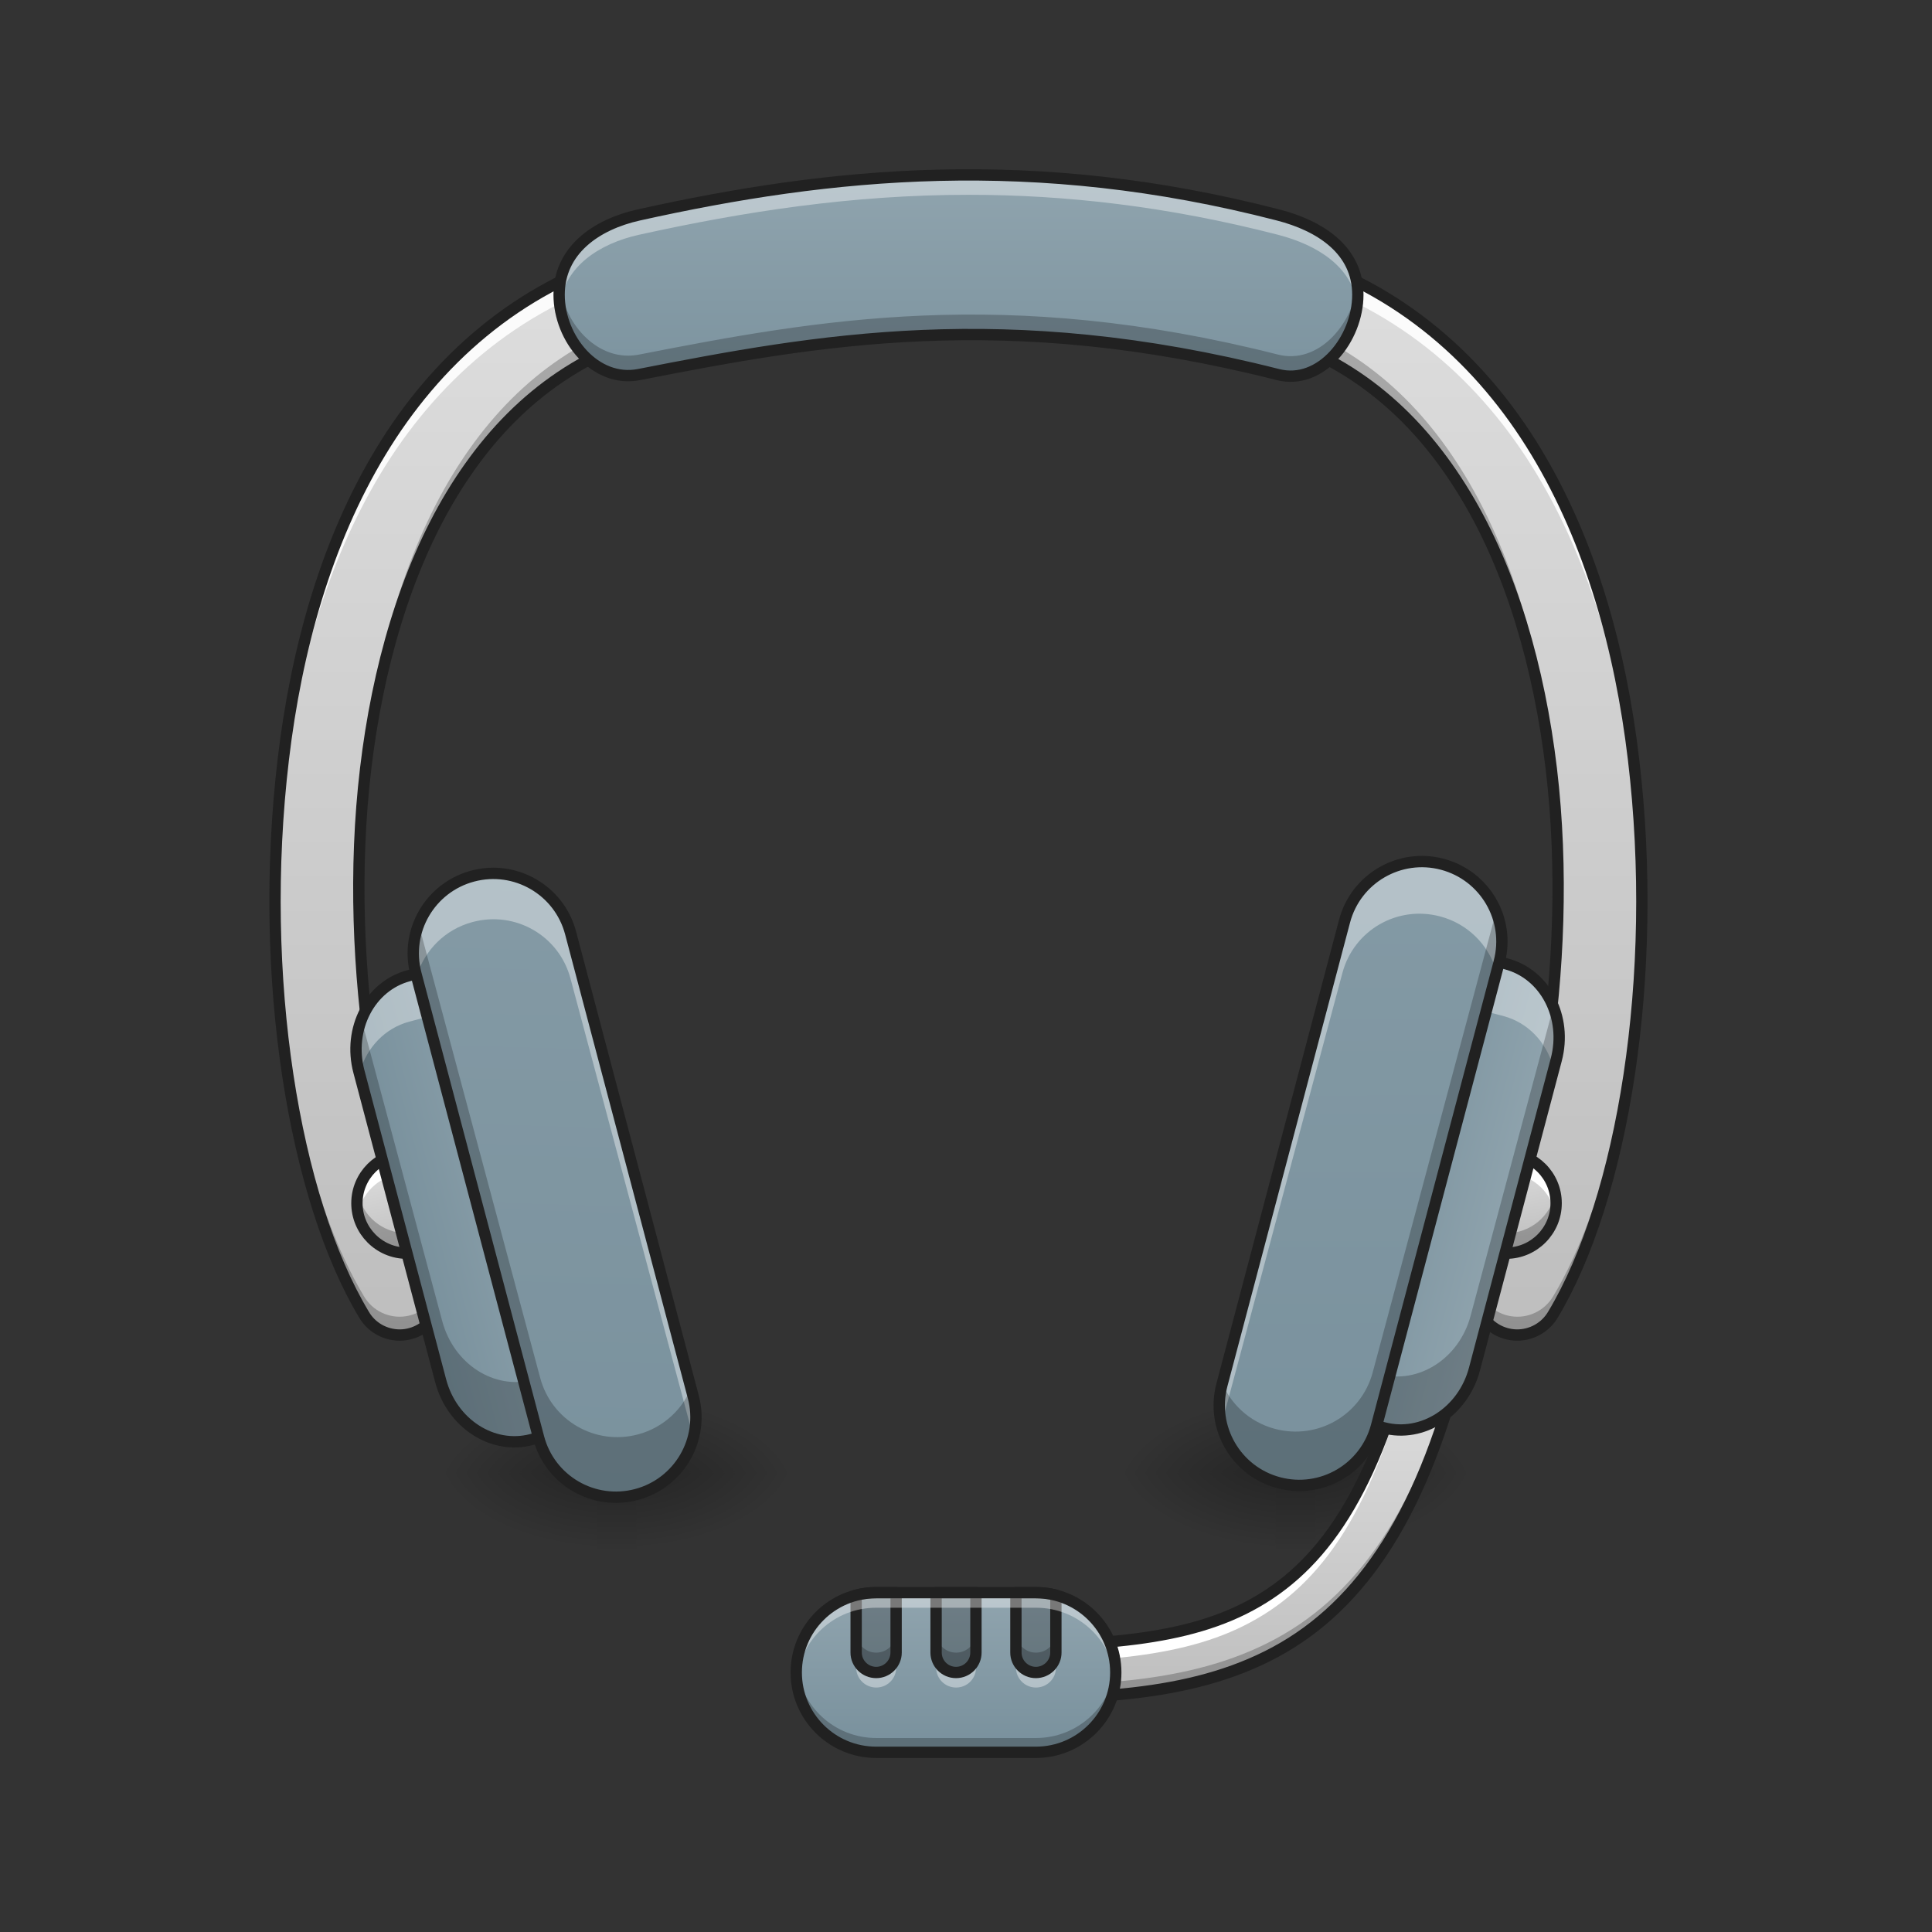 <?xml version="1.0" encoding="UTF-8"?>
<svg xmlns="http://www.w3.org/2000/svg" xmlns:xlink="http://www.w3.org/1999/xlink" width="64px" height="64px" viewBox="0 0 64 64" version="1.1">
<rect x="0" y="0" width="64" height="64" fill="#333333" stroke="none"/>
<defs>
<linearGradient id="linear0" gradientUnits="userSpaceOnUse" x1="169.333" y1="148.833" x2="169.333" y2="-168.667" gradientTransform="matrix(0.125,0,0,0.125,0,26.878)">
<stop offset="0" style="stop-color:rgb(74.118%,74.118%,74.118%);stop-opacity:1;"/>
<stop offset="1" style="stop-color:rgb(87.843%,87.843%,87.843%);stop-opacity:1;"/>
</linearGradient>
<linearGradient id="linear1" gradientUnits="userSpaceOnUse" x1="328.083" y1="148.833" x2="328.083" y2="-168.667" gradientTransform="matrix(0.125,0,0,0.125,0,26.878)">
<stop offset="0" style="stop-color:rgb(74.118%,74.118%,74.118%);stop-opacity:1;"/>
<stop offset="1" style="stop-color:rgb(87.843%,87.843%,87.843%);stop-opacity:1;"/>
</linearGradient>
<linearGradient id="linear2" gradientUnits="userSpaceOnUse" x1="254" y1="-105.167" x2="254" y2="-168.667" gradientTransform="matrix(0.125,0,0,0.125,0,26.878)">
<stop offset="0" style="stop-color:rgb(47.059%,56.471%,61.176%);stop-opacity:1;"/>
<stop offset="1" style="stop-color:rgb(56.471%,64.314%,68.235%);stop-opacity:1;"/>
</linearGradient>
<linearGradient id="linear3" gradientUnits="userSpaceOnUse" x1="254" y1="233.5" x2="254" y2="254.667" gradientTransform="matrix(0.005,0,0,0.125,41.594,19.601)">
<stop offset="0" style="stop-color:rgb(0%,0%,0%);stop-opacity:0.275;"/>
<stop offset="1" style="stop-color:rgb(0%,0%,0%);stop-opacity:0;"/>
</linearGradient>
<radialGradient id="radial0" gradientUnits="userSpaceOnUse" cx="450.909" cy="189.579" fx="450.909" fy="189.579" r="21.167" gradientTransform="matrix(0,-0.156,-0.281,-0,96.242,119.914)">
<stop offset="0" style="stop-color:rgb(0%,0%,0%);stop-opacity:0.314;"/>
<stop offset="0.222" style="stop-color:rgb(0%,0%,0%);stop-opacity:0.275;"/>
<stop offset="1" style="stop-color:rgb(0%,0%,0%);stop-opacity:0;"/>
</radialGradient>
<radialGradient id="radial1" gradientUnits="userSpaceOnUse" cx="450.909" cy="189.579" fx="450.909" fy="189.579" r="21.167" gradientTransform="matrix(-0,0.156,0.281,0,-10.407,-22.332)">
<stop offset="0" style="stop-color:rgb(0%,0%,0%);stop-opacity:0.314;"/>
<stop offset="0.222" style="stop-color:rgb(0%,0%,0%);stop-opacity:0.275;"/>
<stop offset="1" style="stop-color:rgb(0%,0%,0%);stop-opacity:0;"/>
</radialGradient>
<radialGradient id="radial2" gradientUnits="userSpaceOnUse" cx="450.909" cy="189.579" fx="450.909" fy="189.579" r="21.167" gradientTransform="matrix(-0,-0.156,0.281,-0,-10.407,119.914)">
<stop offset="0" style="stop-color:rgb(0%,0%,0%);stop-opacity:0.314;"/>
<stop offset="0.222" style="stop-color:rgb(0%,0%,0%);stop-opacity:0.275;"/>
<stop offset="1" style="stop-color:rgb(0%,0%,0%);stop-opacity:0;"/>
</radialGradient>
<radialGradient id="radial3" gradientUnits="userSpaceOnUse" cx="450.909" cy="189.579" fx="450.909" fy="189.579" r="21.167" gradientTransform="matrix(0,0.156,-0.281,0,96.242,-22.332)">
<stop offset="0" style="stop-color:rgb(0%,0%,0%);stop-opacity:0.314;"/>
<stop offset="0.222" style="stop-color:rgb(0%,0%,0%);stop-opacity:0.275;"/>
<stop offset="1" style="stop-color:rgb(0%,0%,0%);stop-opacity:0;"/>
</radialGradient>
<linearGradient id="linear4" gradientUnits="userSpaceOnUse" x1="254" y1="233.5" x2="254" y2="254.667" gradientTransform="matrix(0.005,0,0,0.125,19.103,19.601)">
<stop offset="0" style="stop-color:rgb(0%,0%,0%);stop-opacity:0.275;"/>
<stop offset="1" style="stop-color:rgb(0%,0%,0%);stop-opacity:0;"/>
</linearGradient>
<radialGradient id="radial4" gradientUnits="userSpaceOnUse" cx="450.909" cy="189.579" fx="450.909" fy="189.579" r="21.167" gradientTransform="matrix(0,-0.156,-0.281,-0,73.75,119.914)">
<stop offset="0" style="stop-color:rgb(0%,0%,0%);stop-opacity:0.314;"/>
<stop offset="0.222" style="stop-color:rgb(0%,0%,0%);stop-opacity:0.275;"/>
<stop offset="1" style="stop-color:rgb(0%,0%,0%);stop-opacity:0;"/>
</radialGradient>
<radialGradient id="radial5" gradientUnits="userSpaceOnUse" cx="450.909" cy="189.579" fx="450.909" fy="189.579" r="21.167" gradientTransform="matrix(-0,0.156,0.281,0,-32.898,-22.332)">
<stop offset="0" style="stop-color:rgb(0%,0%,0%);stop-opacity:0.314;"/>
<stop offset="0.222" style="stop-color:rgb(0%,0%,0%);stop-opacity:0.275;"/>
<stop offset="1" style="stop-color:rgb(0%,0%,0%);stop-opacity:0;"/>
</radialGradient>
<radialGradient id="radial6" gradientUnits="userSpaceOnUse" cx="450.909" cy="189.579" fx="450.909" fy="189.579" r="21.167" gradientTransform="matrix(-0,-0.156,0.281,-0,-32.898,119.914)">
<stop offset="0" style="stop-color:rgb(0%,0%,0%);stop-opacity:0.314;"/>
<stop offset="0.222" style="stop-color:rgb(0%,0%,0%);stop-opacity:0.275;"/>
<stop offset="1" style="stop-color:rgb(0%,0%,0%);stop-opacity:0;"/>
</radialGradient>
<radialGradient id="radial7" gradientUnits="userSpaceOnUse" cx="450.909" cy="189.579" fx="450.909" fy="189.579" r="21.167" gradientTransform="matrix(0,0.156,-0.281,0,73.75,-22.332)">
<stop offset="0" style="stop-color:rgb(0%,0%,0%);stop-opacity:0.314;"/>
<stop offset="0.222" style="stop-color:rgb(0%,0%,0%);stop-opacity:0.275;"/>
<stop offset="1" style="stop-color:rgb(0%,0%,0%);stop-opacity:0;"/>
</radialGradient>
<linearGradient id="linear5" gradientUnits="userSpaceOnUse" x1="111.125" y1="154.125" x2="105.833" y2="127.667" gradientTransform="matrix(0.125,0,0,0.125,36.335,22.247)">
<stop offset="0" style="stop-color:rgb(74.118%,74.118%,74.118%);stop-opacity:1;"/>
<stop offset="1" style="stop-color:rgb(87.843%,87.843%,87.843%);stop-opacity:1;"/>
</linearGradient>
<linearGradient id="linear6" gradientUnits="userSpaceOnUse" x1="111.125" y1="154.125" x2="105.833" y2="127.667" gradientTransform="matrix(0.125,0,0,0.125,-0.081,22.247)">
<stop offset="0" style="stop-color:rgb(74.118%,74.118%,74.118%);stop-opacity:1;"/>
<stop offset="1" style="stop-color:rgb(87.843%,87.843%,87.843%);stop-opacity:1;"/>
</linearGradient>
<linearGradient id="linear7" gradientUnits="userSpaceOnUse" x1="67.603" y1="158.926" x2="110.936" y2="158.926" gradientTransform="matrix(0.121,-0.032,0.032,0.121,-0.081,23.57)">
<stop offset="0" style="stop-color:rgb(47.059%,56.471%,61.176%);stop-opacity:1;"/>
<stop offset="1" style="stop-color:rgb(56.471%,64.314%,68.235%);stop-opacity:1;"/>
</linearGradient>
<linearGradient id="linear8" gradientUnits="userSpaceOnUse" x1="349.25" y1="222.917" x2="349.25" y2="127.667" gradientTransform="matrix(0.125,0,0,0.125,-0.081,28.862)">
<stop offset="0" style="stop-color:rgb(74.118%,74.118%,74.118%);stop-opacity:1;"/>
<stop offset="1" style="stop-color:rgb(87.843%,87.843%,87.843%);stop-opacity:1;"/>
</linearGradient>
<linearGradient id="linear9" gradientUnits="userSpaceOnUse" x1="379.561" y1="25.976" x2="422.894" y2="25.976" gradientTransform="matrix(0.121,0.032,-0.032,0.121,-0.081,23.57)">
<stop offset="0" style="stop-color:rgb(47.059%,56.471%,61.176%);stop-opacity:1;"/>
<stop offset="1" style="stop-color:rgb(56.471%,64.314%,68.235%);stop-opacity:1;"/>
</linearGradient>
<linearGradient id="linear10" gradientUnits="userSpaceOnUse" x1="428.452" y1="126.934" x2="324.364" y2="-261.53" gradientTransform="matrix(0.121,0.032,-0.032,0.121,-0.081,23.57)">
<stop offset="0" style="stop-color:rgb(47.059%,56.471%,61.176%);stop-opacity:1;"/>
<stop offset="1" style="stop-color:rgb(56.471%,64.314%,68.235%);stop-opacity:1;"/>
</linearGradient>
<linearGradient id="linear11" gradientUnits="userSpaceOnUse" x1="100.39" y1="279.593" x2="217.44" y2="-116.354" gradientTransform="matrix(0.121,-0.032,0.032,0.121,-0.081,23.57)">
<stop offset="0" style="stop-color:rgb(47.059%,56.471%,61.176%);stop-opacity:1;"/>
<stop offset="1" style="stop-color:rgb(56.471%,64.314%,68.235%);stop-opacity:1;"/>
</linearGradient>
<linearGradient id="linear12" gradientUnits="userSpaceOnUse" x1="254" y1="233.5" x2="254" y2="191.167" gradientTransform="matrix(0.125,0,0,0.125,-0.081,28.862)">
<stop offset="0" style="stop-color:rgb(47.059%,56.471%,61.176%);stop-opacity:1;"/>
<stop offset="1" style="stop-color:rgb(56.471%,64.314%,68.235%);stop-opacity:1;"/>
</linearGradient>
</defs>
<g id="surface1">
<path style=" stroke:none;fill-rule:nonzero;fill:url(#linear0);" d="M 21.137 8.383 C 21.016 8.391 20.891 8.41 20.773 8.445 C 17.121 9.543 14.426 11.965 12.613 14.965 C 10.801 17.961 9.816 21.531 9.387 25.145 C 8.527 32.375 9.75 39.703 12.055 43.543 C 12.301 43.973 12.762 44.23 13.258 44.227 C 13.75 44.219 14.203 43.949 14.441 43.516 C 14.68 43.082 14.668 42.551 14.406 42.133 C 12.742 39.355 11.32 32.133 12.113 25.469 C 12.508 22.137 13.426 18.926 14.961 16.383 C 16.5 13.84 18.602 11.965 21.562 11.074 C 22.23 10.887 22.652 10.227 22.543 9.543 C 22.434 8.855 21.832 8.359 21.137 8.383 Z M 21.137 8.383 "/>
<path style=" stroke:none;fill-rule:nonzero;fill:url(#linear1);" d="M 42.328 8.383 C 41.641 8.379 41.059 8.883 40.961 9.562 C 40.863 10.242 41.285 10.887 41.941 11.074 C 44.902 11.965 47.008 13.84 48.543 16.383 C 50.082 18.926 50.996 22.137 51.395 25.469 C 52.188 32.133 50.766 39.355 49.098 42.133 C 48.84 42.551 48.824 43.082 49.062 43.516 C 49.301 43.949 49.754 44.219 50.25 44.227 C 50.742 44.23 51.203 43.973 51.453 43.543 C 53.754 39.703 54.98 32.375 54.117 25.145 C 53.688 21.531 52.703 17.961 50.891 14.965 C 49.078 11.965 46.387 9.543 42.73 8.445 C 42.602 8.406 42.465 8.383 42.328 8.383 Z M 42.328 8.383 "/>
<path style=" stroke:none;fill-rule:nonzero;fill:rgb(100%,100%,100%);fill-opacity:0.89;" d="M 21.137 8.383 C 21.016 8.391 20.891 8.41 20.773 8.445 C 17.121 9.543 14.426 11.965 12.613 14.965 C 10.801 17.961 9.816 21.531 9.387 25.145 C 9.184 26.844 9.098 28.547 9.113 30.211 C 9.125 28.777 9.215 27.316 9.387 25.859 C 9.816 22.246 10.801 18.676 12.613 15.68 C 14.426 12.684 17.121 10.262 20.773 9.164 C 20.891 9.125 21.016 9.105 21.137 9.102 C 21.777 9.078 22.344 9.5 22.512 10.113 C 22.625 9.695 22.531 9.246 22.262 8.902 C 21.988 8.562 21.574 8.371 21.137 8.383 Z M 11.887 29.781 C 11.836 35.285 13.039 40.566 14.406 42.848 C 14.477 42.961 14.527 43.082 14.562 43.211 C 14.664 42.844 14.605 42.453 14.406 42.133 C 13.098 39.949 11.941 35.023 11.887 29.781 Z M 11.887 29.781 "/>
<path style=" stroke:none;fill-rule:nonzero;fill:rgb(0%,0%,0%);fill-opacity:0.235;" d="M 22.523 9.453 C 22.414 9.941 22.047 10.332 21.562 10.469 C 18.602 11.355 16.5 13.234 14.961 15.777 C 13.426 18.32 12.508 21.531 12.113 24.863 C 11.945 26.27 11.875 27.703 11.887 29.113 C 11.898 27.902 11.969 26.676 12.113 25.469 C 12.508 22.137 13.426 18.926 14.961 16.383 C 16.5 13.84 18.602 11.965 21.562 11.074 C 22.266 10.875 22.688 10.164 22.523 9.453 Z M 9.113 29.531 C 9.066 35.207 10.219 40.484 12.055 43.543 C 12.395 44.125 13.109 44.371 13.738 44.125 C 14.367 43.879 14.723 43.211 14.578 42.551 C 14.453 43.102 14.004 43.516 13.445 43.602 C 12.891 43.688 12.336 43.422 12.055 42.938 C 10.285 39.988 9.152 34.973 9.113 29.531 Z M 9.113 29.531 "/>
<path style=" stroke:none;fill-rule:nonzero;fill:rgb(100%,100%,100%);fill-opacity:0.89;" d="M 42.328 8.383 C 41.898 8.383 41.496 8.578 41.234 8.918 C 40.973 9.258 40.883 9.699 40.996 10.113 C 41.16 9.512 41.703 9.098 42.328 9.102 C 42.465 9.102 42.602 9.121 42.73 9.164 C 46.387 10.262 49.078 12.684 50.891 15.68 C 52.703 18.676 53.688 22.246 54.117 25.859 C 54.293 27.316 54.379 28.777 54.395 30.211 C 54.406 28.547 54.32 26.844 54.117 25.145 C 53.688 21.531 52.703 17.961 50.891 14.965 C 49.078 11.965 46.387 9.543 42.73 8.445 C 42.602 8.406 42.465 8.383 42.328 8.383 Z M 51.617 29.781 C 51.566 35.023 50.41 39.949 49.098 42.133 C 48.898 42.453 48.844 42.844 48.941 43.211 C 48.977 43.082 49.031 42.961 49.098 42.848 C 50.469 40.566 51.672 35.285 51.617 29.781 Z M 51.617 29.781 "/>
<path style="fill:none;stroke-width:3;stroke-linecap:round;stroke-linejoin:miter;stroke:rgb(12.941%,12.941%,12.941%);stroke-opacity:1;stroke-miterlimit:4;" d="M 169.078 -147.944 C 168.109 -147.881 167.109 -147.725 166.172 -147.444 C 136.956 -138.664 115.395 -119.29 100.897 -95.293 C 86.398 -71.326 78.524 -42.766 75.087 -13.863 C 68.212 43.975 77.993 102.595 96.428 133.31 C 98.397 136.748 102.084 138.81 106.052 138.779 C 109.989 138.716 113.614 136.56 115.52 133.092 C 117.426 129.623 117.333 125.374 115.239 122.03 C 101.928 99.814 90.554 42.038 96.897 -11.269 C 100.053 -37.923 107.396 -63.608 119.676 -83.95 C 131.987 -104.292 148.798 -119.29 172.484 -126.415 C 177.827 -127.915 181.201 -133.195 180.327 -138.664 C 179.452 -144.163 174.64 -148.131 169.078 -147.944 Z M 169.078 -147.944 " transform="matrix(0.125,0,0,0.125,0,26.878)"/>
<path style=" stroke:none;fill-rule:nonzero;fill:rgb(0%,0%,0%);fill-opacity:0.235;" d="M 40.98 9.457 C 40.82 10.164 41.242 10.875 41.941 11.074 C 44.902 11.965 47.008 13.84 48.543 16.383 C 50.082 18.926 50.996 22.137 51.395 25.469 C 51.539 26.676 51.609 27.902 51.617 29.113 C 51.629 27.703 51.562 26.27 51.395 24.863 C 50.996 21.531 50.082 18.32 48.543 15.777 C 47.008 13.234 44.902 11.355 41.941 10.469 C 41.461 10.332 41.094 9.945 40.98 9.457 Z M 54.395 29.531 C 54.355 34.973 53.223 39.988 51.453 42.938 C 51.168 43.422 50.617 43.688 50.059 43.602 C 49.504 43.516 49.055 43.102 48.93 42.551 C 48.781 43.211 49.137 43.879 49.766 44.125 C 50.395 44.375 51.109 44.125 51.453 43.543 C 53.289 40.484 54.438 35.207 54.395 29.531 Z M 54.395 29.531 "/>
<path style="fill:none;stroke-width:3;stroke-linecap:round;stroke-linejoin:miter;stroke:rgb(12.941%,12.941%,12.941%);stroke-opacity:1;stroke-miterlimit:4;" d="M 338.593 -147.944 C 333.093 -147.975 328.437 -143.944 327.656 -138.507 C 326.875 -133.07 330.25 -127.915 335.499 -126.415 C 359.184 -119.29 376.027 -104.292 388.307 -83.95 C 400.618 -63.608 407.93 -37.923 411.117 -11.269 C 417.46 42.038 406.086 99.814 392.744 122.03 C 390.681 125.374 390.556 129.623 392.463 133.092 C 394.369 136.56 397.993 138.716 401.962 138.779 C 405.899 138.81 409.586 136.748 411.586 133.31 C 429.99 102.595 439.802 43.975 432.896 -13.863 C 429.459 -42.766 421.585 -71.326 407.086 -95.293 C 392.588 -119.29 371.058 -138.664 341.811 -147.444 C 340.78 -147.756 339.686 -147.944 338.593 -147.944 Z M 338.593 -147.944 " transform="matrix(0.125,0,0,0.125,0,26.878)"/>
<path style=" stroke:none;fill-rule:nonzero;fill:url(#linear2);" d="M 21.168 7.117 C 27.527 5.703 34.25 5.027 42.336 7.117 C 43.758 7.48 44.984 8.297 44.984 9.762 C 44.984 11.227 43.758 12.77 42.336 12.406 C 33.305 10.113 27.051 11.254 21.168 12.406 C 19.73 12.688 18.523 11.227 18.523 9.762 C 18.523 8.297 19.738 7.434 21.168 7.117 Z M 21.168 7.117 "/>
<path style=" stroke:none;fill-rule:nonzero;fill:rgb(100%,100%,100%);fill-opacity:0.392;" d="M 32.09 5.789 C 28.234 5.793 24.648 6.344 21.168 7.113 C 19.738 7.434 18.523 8.297 18.523 9.762 C 18.523 9.871 18.531 9.984 18.543 10.094 C 18.711 8.828 19.848 8.07 21.168 7.777 C 24.648 7.008 28.234 6.453 32.09 6.453 C 35.289 6.453 38.672 6.832 42.336 7.777 C 43.645 8.117 44.793 8.836 44.961 10.094 C 44.977 9.984 44.984 9.871 44.984 9.762 C 44.984 8.297 43.758 7.48 42.336 7.113 C 38.672 6.168 35.289 5.789 32.09 5.789 Z M 32.09 5.789 "/>
<path style=" stroke:none;fill-rule:nonzero;fill:rgb(0%,0%,0%);fill-opacity:0.235;" d="M 18.543 9.438 C 18.531 9.539 18.523 9.648 18.523 9.762 C 18.523 11.227 19.73 12.688 21.168 12.406 C 27.051 11.254 33.305 10.113 42.336 12.406 C 43.758 12.77 44.984 11.227 44.984 9.762 C 44.984 9.648 44.977 9.543 44.961 9.438 C 44.793 10.789 43.648 12.078 42.336 11.746 C 33.305 9.453 27.051 10.594 21.168 11.746 C 19.84 12.008 18.711 10.781 18.543 9.438 Z M 18.543 9.438 "/>
<path style="fill:none;stroke-width:3;stroke-linecap:round;stroke-linejoin:round;stroke:rgb(12.941%,12.941%,12.941%);stroke-opacity:1;stroke-miterlimit:4;" d="M 169.328 -158.068 C 220.198 -169.379 273.974 -174.785 338.655 -158.068 C 350.029 -155.162 359.841 -148.631 359.841 -136.914 C 359.841 -125.196 350.029 -112.854 338.655 -115.759 C 266.412 -134.101 216.386 -124.977 169.328 -115.759 C 157.829 -113.51 148.173 -125.196 148.173 -136.914 C 148.173 -148.631 157.891 -155.537 169.328 -158.068 Z M 169.328 -158.068 " transform="matrix(0.125,0,0,0.125,0,26.878)"/>
<path style=" stroke:none;fill-rule:nonzero;fill:url(#linear3);" d="M 42.258 48.793 L 43.578 48.793 L 43.578 51.438 L 42.258 51.438 Z M 42.258 48.793 "/>
<path style=" stroke:none;fill-rule:nonzero;fill:url(#radial0);" d="M 43.578 48.793 L 48.871 48.793 L 48.871 46.145 L 43.578 46.145 Z M 43.578 48.793 "/>
<path style=" stroke:none;fill-rule:nonzero;fill:url(#radial1);" d="M 42.258 48.793 L 36.965 48.793 L 36.965 51.438 L 42.258 51.438 Z M 42.258 48.793 "/>
<path style=" stroke:none;fill-rule:nonzero;fill:url(#radial2);" d="M 42.258 48.793 L 36.965 48.793 L 36.965 46.145 L 42.258 46.145 Z M 42.258 48.793 "/>
<path style=" stroke:none;fill-rule:nonzero;fill:url(#radial3);" d="M 43.578 48.793 L 48.871 48.793 L 48.871 51.438 L 43.578 51.438 Z M 43.578 48.793 "/>
<path style=" stroke:none;fill-rule:nonzero;fill:url(#linear4);" d="M 19.766 48.793 L 21.086 48.793 L 21.086 51.438 L 19.766 51.438 Z M 19.766 48.793 "/>
<path style=" stroke:none;fill-rule:nonzero;fill:url(#radial4);" d="M 21.086 48.793 L 26.379 48.793 L 26.379 46.145 L 21.086 46.145 Z M 21.086 48.793 "/>
<path style=" stroke:none;fill-rule:nonzero;fill:url(#radial5);" d="M 19.766 48.793 L 14.473 48.793 L 14.473 51.438 L 19.766 51.438 Z M 19.766 48.793 "/>
<path style=" stroke:none;fill-rule:nonzero;fill:url(#radial6);" d="M 19.766 48.793 L 14.473 48.793 L 14.473 46.145 L 19.766 46.145 Z M 19.766 48.793 "/>
<path style=" stroke:none;fill-rule:nonzero;fill:url(#radial7);" d="M 21.086 48.793 L 26.379 48.793 L 26.379 51.438 L 21.086 51.438 Z M 21.086 48.793 "/>
<path style=" stroke:none;fill-rule:nonzero;fill:url(#linear5);" d="M 49.895 38.207 C 50.809 38.207 51.551 38.945 51.551 39.859 C 51.551 40.773 50.809 41.516 49.895 41.516 C 48.984 41.516 48.242 40.773 48.242 39.859 C 48.242 38.945 48.984 38.207 49.895 38.207 Z M 49.895 38.207 "/>
<path style=" stroke:none;fill-rule:nonzero;fill:rgb(100%,100%,100%);fill-opacity:1;" d="M 49.895 38.207 C 48.98 38.207 48.242 38.945 48.242 39.859 C 48.242 39.973 48.254 40.086 48.277 40.191 C 48.43 39.434 49.094 38.867 49.895 38.867 C 50.699 38.867 51.363 39.434 51.516 40.191 C 51.539 40.086 51.551 39.973 51.551 39.859 C 51.551 38.945 50.812 38.207 49.895 38.207 Z M 49.895 38.207 "/>
<path style=" stroke:none;fill-rule:nonzero;fill:rgb(0%,0%,0%);fill-opacity:0.235;" d="M 49.895 41.516 C 48.98 41.516 48.242 40.777 48.242 39.859 C 48.242 39.746 48.254 39.637 48.277 39.531 C 48.43 40.285 49.094 40.852 49.895 40.852 C 50.699 40.852 51.363 40.285 51.516 39.531 C 51.539 39.637 51.551 39.746 51.551 39.859 C 51.551 40.777 50.812 41.516 49.895 41.516 Z M 49.895 41.516 "/>
<path style="fill:none;stroke-width:3;stroke-linecap:round;stroke-linejoin:round;stroke:rgb(12.941%,12.941%,12.941%);stroke-opacity:1;stroke-miterlimit:4;" d="M 108.465 127.668 C 115.776 127.668 121.713 133.574 121.713 140.886 C 121.713 148.198 115.776 154.135 108.465 154.135 C 101.184 154.135 95.247 148.198 95.247 140.886 C 95.247 133.574 101.184 127.668 108.465 127.668 Z M 108.465 127.668 " transform="matrix(0.125,0,0,0.125,36.335,22.247)"/>
<path style=" stroke:none;fill-rule:nonzero;fill:url(#linear6);" d="M 13.48 38.207 C 14.395 38.207 15.133 38.945 15.133 39.859 C 15.133 40.773 14.395 41.516 13.48 41.516 C 12.566 41.516 11.824 40.773 11.824 39.859 C 11.824 38.945 12.566 38.207 13.48 38.207 Z M 13.48 38.207 "/>
<path style=" stroke:none;fill-rule:nonzero;fill:rgb(100%,100%,100%);fill-opacity:1;" d="M 13.48 38.207 C 12.562 38.207 11.824 38.945 11.824 39.859 C 11.824 39.973 11.836 40.086 11.859 40.191 C 12.012 39.434 12.676 38.867 13.48 38.867 C 14.281 38.867 14.949 39.434 15.102 40.191 C 15.121 40.086 15.133 39.973 15.133 39.859 C 15.133 38.945 14.395 38.207 13.48 38.207 Z M 13.48 38.207 "/>
<path style=" stroke:none;fill-rule:nonzero;fill:rgb(0%,0%,0%);fill-opacity:0.235;" d="M 13.48 41.516 C 12.562 41.516 11.824 40.777 11.824 39.859 C 11.824 39.746 11.836 39.637 11.859 39.531 C 12.012 40.285 12.676 40.852 13.48 40.852 C 14.281 40.852 14.949 40.285 15.102 39.531 C 15.121 39.637 15.133 39.746 15.133 39.859 C 15.133 40.777 14.395 41.516 13.48 41.516 Z M 13.48 41.516 "/>
<path style="fill:none;stroke-width:3;stroke-linecap:round;stroke-linejoin:round;stroke:rgb(12.941%,12.941%,12.941%);stroke-opacity:1;stroke-miterlimit:4;" d="M 108.485 127.668 C 115.796 127.668 121.702 133.574 121.702 140.886 C 121.702 148.198 115.796 154.135 108.485 154.135 C 101.173 154.135 95.236 148.198 95.236 140.886 C 95.236 133.574 101.173 127.668 108.485 127.668 Z M 108.485 127.668 " transform="matrix(0.125,0,0,0.125,-0.081,22.247)"/>
<path style=" stroke:none;fill-rule:nonzero;fill:url(#linear7);" d="M 13.555 32.266 L 14.016 32.141 C 15.301 31.797 16.648 32.664 17.027 34.074 L 19.766 44.301 C 20.145 45.711 19.41 47.133 18.125 47.477 L 17.664 47.602 C 16.379 47.945 15.031 47.082 14.652 45.668 L 11.914 35.445 C 11.535 34.035 12.27 32.609 13.555 32.266 Z M 13.555 32.266 "/>
<path style=" stroke:none;fill-rule:nonzero;fill:rgb(100%,100%,100%);fill-opacity:0.392;" d="M 14.621 32.066 C 14.422 32.062 14.219 32.09 14.016 32.141 L 13.555 32.266 C 12.266 32.613 11.535 34.027 11.914 35.445 L 11.926 35.488 C 12.16 34.695 12.75 34.062 13.555 33.844 L 14.016 33.723 C 15.305 33.375 16.648 34.238 17.027 35.652 L 19.754 45.832 C 19.895 45.359 19.906 44.828 19.766 44.301 L 17.027 34.074 C 16.707 32.879 15.699 32.082 14.621 32.066 Z M 14.621 32.066 "/>
<path style=" stroke:none;fill-rule:nonzero;fill:rgb(0%,0%,0%);fill-opacity:0.235;" d="M 11.973 33.77 C 11.789 34.277 11.758 34.863 11.914 35.445 L 14.652 45.668 C 15.035 47.086 16.375 47.945 17.664 47.602 L 18.125 47.477 C 19.414 47.133 20.145 45.715 19.766 44.301 L 19.707 44.078 C 19.445 44.805 18.883 45.379 18.125 45.582 L 17.664 45.707 C 16.375 46.051 15.035 45.188 14.652 43.773 Z M 11.973 33.77 "/>
<path style="fill:none;stroke-width:3;stroke-linecap:round;stroke-linejoin:round;stroke:rgb(12.941%,12.941%,12.941%);stroke-opacity:1;stroke-miterlimit:4;" d="M 87.358 95.42 L 91.179 95.409 C 101.82 95.413 110.438 104.904 110.446 116.584 L 110.431 201.271 C 110.439 212.951 101.821 222.417 91.18 222.412 L 87.359 222.424 C 76.718 222.419 68.092 212.959 68.092 201.248 L 68.099 116.592 C 68.091 104.911 76.717 95.415 87.358 95.42 Z M 87.358 95.42 " transform="matrix(0.121,-0.032,0.032,0.121,-0.081,23.57)"/>
<path style=" stroke:none;fill-rule:nonzero;fill:url(#linear8);" d="M 47.578 43.934 C 47.16 43.922 46.793 44.203 46.699 44.609 C 45.41 49.77 43.59 52.109 41.203 53.301 C 38.816 54.492 35.641 54.531 31.672 54.531 C 31.355 54.527 31.062 54.691 30.902 54.965 C 30.746 55.238 30.746 55.574 30.902 55.848 C 31.062 56.121 31.355 56.285 31.672 56.281 C 35.641 56.281 39.078 56.32 41.984 54.867 C 44.895 53.414 47.039 50.461 48.398 45.035 C 48.465 44.777 48.414 44.5 48.254 44.285 C 48.094 44.074 47.844 43.941 47.578 43.934 Z M 47.578 43.934 "/>
<path style=" stroke:none;fill-rule:nonzero;fill:rgb(100%,100%,100%);fill-opacity:1;" d="M 47.578 43.934 C 47.16 43.922 46.793 44.203 46.699 44.609 C 45.41 49.77 43.59 52.109 41.203 53.301 C 38.816 54.492 35.641 54.531 31.672 54.531 C 31.387 54.527 31.121 54.66 30.953 54.891 C 30.785 55.121 30.738 55.418 30.832 55.684 C 30.949 55.324 31.289 55.082 31.672 55.086 C 35.641 55.086 38.816 55.051 41.203 53.855 C 43.59 52.664 45.41 50.324 46.699 45.164 C 46.793 44.762 47.16 44.48 47.578 44.492 C 47.945 44.504 48.266 44.742 48.383 45.094 C 48.387 45.074 48.391 45.055 48.398 45.035 C 48.465 44.777 48.414 44.5 48.254 44.285 C 48.094 44.074 47.844 43.941 47.578 43.934 Z M 47.578 43.934 "/>
<path style=" stroke:none;fill-rule:nonzero;fill:rgb(0%,0%,0%);fill-opacity:0.235;" d="M 48.398 44.594 C 48.398 44.594 48.398 44.598 48.398 44.598 C 47.039 50.023 44.895 52.977 41.984 54.43 C 39.078 55.883 35.641 55.844 31.672 55.844 C 31.27 55.852 30.914 55.578 30.812 55.188 C 30.746 55.453 30.805 55.734 30.973 55.945 C 31.141 56.16 31.398 56.285 31.672 56.281 C 35.641 56.281 39.078 56.32 41.984 54.867 C 44.895 53.414 47.039 50.461 48.398 45.035 C 48.434 44.891 48.438 44.738 48.398 44.594 Z M 48.398 44.594 "/>
<path style="fill:none;stroke-width:3;stroke-linecap:round;stroke-linejoin:miter;stroke:rgb(12.941%,12.941%,12.941%);stroke-opacity:1;stroke-miterlimit:4;" d="M 381.24 120.56 C 377.896 120.466 374.959 122.716 374.209 125.966 C 363.898 167.243 349.337 185.96 330.245 195.49 C 311.153 205.021 285.749 205.333 254.002 205.333 C 251.471 205.302 249.127 206.614 247.846 208.802 C 246.596 210.989 246.596 213.676 247.846 215.863 C 249.127 218.051 251.471 219.363 254.002 219.332 C 285.749 219.332 313.246 219.644 336.494 208.02 C 359.773 196.396 376.928 172.774 387.802 129.372 C 388.333 127.309 387.927 125.091 386.645 123.372 C 385.364 121.685 383.365 120.622 381.24 120.56 Z M 381.24 120.56 " transform="matrix(0.125,0,0,0.125,-0.081,28.862)"/>
<path style=" stroke:none;fill-rule:nonzero;fill:url(#linear9);" d="M 49.352 31.957 L 49.812 32.082 C 51.098 32.426 51.832 33.852 51.453 35.262 L 48.715 45.484 C 48.336 46.898 46.988 47.762 45.703 47.418 L 45.242 47.293 C 43.957 46.949 43.223 45.527 43.602 44.117 L 46.34 33.891 C 46.719 32.48 48.066 31.613 49.352 31.957 Z M 49.352 31.957 "/>
<path style=" stroke:none;fill-rule:nonzero;fill:rgb(100%,100%,100%);fill-opacity:0.392;" d="M 48.746 31.883 C 47.668 31.898 46.66 32.695 46.34 33.891 L 43.602 44.117 C 43.461 44.645 43.473 45.176 43.613 45.648 L 46.34 35.469 C 46.719 34.055 48.062 33.191 49.352 33.539 L 49.812 33.66 C 50.617 33.879 51.207 34.512 51.441 35.305 L 51.453 35.262 C 51.832 33.844 51.102 32.43 49.812 32.082 L 49.352 31.957 C 49.148 31.906 48.945 31.879 48.746 31.883 Z M 48.746 31.883 "/>
<path style=" stroke:none;fill-rule:nonzero;fill:rgb(0%,0%,0%);fill-opacity:0.235;" d="M 51.395 33.586 L 48.715 43.59 C 48.336 45.004 46.992 45.867 45.703 45.523 L 45.242 45.398 C 44.484 45.195 43.922 44.621 43.66 43.895 L 43.602 44.117 C 43.223 45.531 43.953 46.949 45.242 47.293 L 45.703 47.418 C 46.992 47.762 48.336 46.902 48.715 45.484 L 51.453 35.262 C 51.609 34.676 51.578 34.094 51.395 33.586 Z M 51.395 33.586 "/>
<path style="fill:none;stroke-width:3;stroke-linecap:round;stroke-linejoin:round;stroke:rgb(12.941%,12.941%,12.941%);stroke-opacity:1;stroke-miterlimit:4;" d="M 399.316 -37.54 L 403.137 -37.528 C 413.778 -37.533 422.404 -28.037 422.396 -16.356 L 422.403 68.3 C 422.403 80.01 413.777 89.471 403.136 89.475 L 399.315 89.464 C 388.674 89.469 380.056 80.003 380.064 68.322 L 380.049 -16.364 C 380.057 -28.044 388.675 -37.535 399.316 -37.54 Z M 399.316 -37.54 " transform="matrix(0.121,0.032,-0.032,0.121,-0.081,23.57)"/>
<path style=" stroke:none;fill-rule:nonzero;fill:url(#linear10);" d="M 47.711 28.781 C 49.121 29.16 49.961 30.609 49.582 32.02 L 45.473 47.355 C 45.094 48.77 43.645 49.605 42.23 49.227 C 40.82 48.848 39.984 47.398 40.359 45.988 L 44.469 30.652 C 44.848 29.238 46.301 28.402 47.711 28.781 Z M 47.711 28.781 "/>
<path style=" stroke:none;fill-rule:nonzero;fill:url(#linear11);" d="M 15.656 28.965 C 17.066 28.586 18.52 29.422 18.898 30.836 L 23.008 46.172 C 23.387 47.582 22.547 49.031 21.137 49.41 C 19.723 49.789 18.273 48.953 17.895 47.539 L 13.785 32.203 C 13.406 30.793 14.246 29.344 15.656 28.965 Z M 15.656 28.965 "/>
<path style=" stroke:none;fill-rule:nonzero;fill:rgb(100%,100%,100%);fill-opacity:0.392;" d="M 47.051 28.688 C 45.867 28.676 44.789 29.457 44.469 30.652 L 40.359 45.988 C 40.227 46.492 40.246 46.996 40.391 47.461 L 44.469 32.23 C 44.848 30.812 46.293 29.98 47.711 30.359 C 48.621 30.602 49.293 31.289 49.555 32.125 L 49.582 32.02 C 49.961 30.605 49.125 29.16 47.711 28.781 C 47.488 28.723 47.266 28.691 47.051 28.688 Z M 47.051 28.688 "/>
<path style=" stroke:none;fill-rule:nonzero;fill:rgb(100%,100%,100%);fill-opacity:0.392;" d="M 16.32 28.871 C 16.102 28.875 15.879 28.906 15.656 28.965 C 14.242 29.344 13.406 30.789 13.785 32.203 L 13.812 32.309 C 14.074 31.473 14.746 30.785 15.656 30.543 C 17.074 30.164 18.52 30.996 18.898 32.414 L 22.977 47.645 C 23.121 47.18 23.141 46.676 23.008 46.172 L 18.898 30.836 C 18.578 29.641 17.5 28.859 16.32 28.871 Z M 16.32 28.871 "/>
<path style=" stroke:none;fill-rule:nonzero;fill:rgb(0%,0%,0%);fill-opacity:0.235;" d="M 49.504 30.41 L 45.473 45.461 C 45.094 46.875 43.648 47.711 42.23 47.332 C 41.371 47.102 40.727 46.477 40.438 45.703 L 40.359 45.988 C 39.98 47.402 40.816 48.848 42.23 49.227 C 43.648 49.605 45.094 48.773 45.473 47.355 L 49.582 32.02 C 49.73 31.465 49.691 30.906 49.504 30.41 Z M 49.504 30.41 "/>
<path style=" stroke:none;fill-rule:nonzero;fill:rgb(0%,0%,0%);fill-opacity:0.235;" d="M 13.863 30.594 C 13.676 31.09 13.637 31.648 13.785 32.203 L 17.895 47.539 C 18.273 48.957 19.719 49.789 21.137 49.41 C 22.551 49.031 23.387 47.586 23.008 46.172 L 22.93 45.887 C 22.641 46.66 21.996 47.285 21.137 47.516 C 19.719 47.895 18.273 47.059 17.895 45.645 Z M 13.863 30.594 "/>
<path style="fill:none;stroke-width:3;stroke-linecap:round;stroke-linejoin:round;stroke:rgb(12.941%,12.941%,12.941%);stroke-opacity:1;stroke-miterlimit:4;" d="M 377.326 -68.904 C 389.006 -68.896 398.495 -59.437 398.487 -47.757 L 398.486 79.247 C 398.486 90.957 389.019 100.417 377.309 100.417 C 365.629 100.408 356.169 90.941 356.147 79.269 L 356.148 -47.734 C 356.148 -59.445 365.645 -68.912 377.326 -68.904 Z M 377.326 -68.904 " transform="matrix(0.121,0.032,-0.032,0.121,-0.081,24.893)"/>
<path style="fill:none;stroke-width:3;stroke-linecap:round;stroke-linejoin:round;stroke:rgb(12.941%,12.941%,12.941%);stroke-opacity:1;stroke-miterlimit:4;" d="M 113.169 64.044 C 124.85 64.036 134.347 73.503 134.347 85.214 L 134.348 212.217 C 134.356 223.898 124.866 233.357 113.186 233.365 C 101.476 233.365 92.009 223.905 92.009 212.195 L 92.008 85.191 C 92 73.511 101.489 64.052 113.169 64.044 Z M 113.169 64.044 " transform="matrix(0.121,-0.032,0.032,0.121,-0.081,24.893)"/>
<path style=" stroke:none;fill-rule:nonzero;fill:url(#linear12);" d="M 29.027 52.762 L 34.316 52.762 C 35.777 52.762 36.965 53.945 36.965 55.406 C 36.965 56.867 35.777 58.051 34.316 58.051 L 29.027 58.051 C 27.562 58.051 26.379 56.867 26.379 55.406 C 26.379 53.945 27.562 52.762 29.027 52.762 Z M 29.027 52.762 "/>
<path style=" stroke:none;fill-rule:nonzero;fill:rgb(0%,0%,0%);fill-opacity:0.235;" d="M 29.027 52.762 C 28.797 52.762 28.574 52.789 28.363 52.844 L 28.363 54.746 C 28.363 55.109 28.66 55.406 29.027 55.406 C 29.391 55.406 29.688 55.109 29.688 54.746 L 29.688 52.762 Z M 31.012 52.762 L 31.012 54.746 C 31.012 55.109 31.305 55.406 31.672 55.406 C 32.039 55.406 32.332 55.109 32.332 54.746 L 32.332 52.762 Z M 33.656 52.762 L 33.656 54.746 C 33.656 55.109 33.953 55.406 34.316 55.406 C 34.684 55.406 34.98 55.109 34.98 54.746 L 34.98 52.844 C 34.77 52.789 34.547 52.762 34.316 52.762 Z M 33.656 52.762 "/>
<path style=" stroke:none;fill-rule:nonzero;fill:rgb(100%,100%,100%);fill-opacity:0.392;" d="M 28.363 54.746 L 28.363 55.242 C 28.363 55.609 28.66 55.902 29.027 55.902 C 29.391 55.902 29.688 55.609 29.688 55.242 L 29.688 54.746 C 29.688 55.109 29.391 55.406 29.027 55.406 C 28.66 55.406 28.363 55.109 28.363 54.746 Z M 31.012 54.746 L 31.012 55.242 C 31.012 55.609 31.305 55.902 31.672 55.902 C 32.039 55.902 32.332 55.609 32.332 55.242 L 32.332 54.746 C 32.332 55.109 32.039 55.406 31.672 55.406 C 31.305 55.406 31.012 55.109 31.012 54.746 Z M 33.656 54.746 L 33.656 55.242 C 33.656 55.609 33.953 55.902 34.316 55.902 C 34.684 55.902 34.98 55.609 34.98 55.242 L 34.98 54.746 C 34.98 55.109 34.684 55.406 34.316 55.406 C 33.953 55.406 33.656 55.109 33.656 54.746 Z M 33.656 54.746 "/>
<path style=" stroke:none;fill-rule:nonzero;fill:rgb(0%,0%,0%);fill-opacity:0.235;" d="M 28.363 54.082 L 28.363 54.578 C 28.363 54.945 28.66 55.242 29.027 55.242 C 29.391 55.242 29.688 54.945 29.688 54.578 L 29.688 54.082 C 29.688 54.449 29.391 54.746 29.027 54.746 C 28.66 54.746 28.363 54.449 28.363 54.082 Z M 31.012 54.082 L 31.012 54.578 C 31.012 54.945 31.305 55.242 31.672 55.242 C 32.039 55.242 32.332 54.945 32.332 54.578 L 32.332 54.082 C 32.332 54.449 32.039 54.746 31.672 54.746 C 31.305 54.746 31.012 54.449 31.012 54.082 Z M 33.656 54.082 L 33.656 54.578 C 33.656 54.945 33.953 55.242 34.316 55.242 C 34.684 55.242 34.98 54.945 34.98 54.578 L 34.98 54.082 C 34.98 54.449 34.684 54.746 34.316 54.746 C 33.953 54.746 33.656 54.449 33.656 54.082 Z M 33.656 54.082 "/>
<path style="fill:none;stroke-width:3;stroke-linecap:round;stroke-linejoin:round;stroke:rgb(12.941%,12.941%,12.941%);stroke-opacity:1;stroke-miterlimit:4;" d="M 232.848 222.928 C 231.004 222.928 229.223 223.147 227.536 223.584 L 227.536 238.802 C 227.536 241.708 229.91 244.082 232.848 244.082 C 235.754 244.082 238.128 241.708 238.128 238.802 L 238.128 222.928 Z M 248.721 222.928 L 248.721 238.802 C 248.721 241.708 251.065 244.082 254.002 244.082 C 256.939 244.082 259.283 241.708 259.283 238.802 L 259.283 222.928 Z M 269.875 222.928 L 269.875 238.802 C 269.875 241.708 272.25 244.082 275.156 244.082 C 278.093 244.082 280.468 241.708 280.468 238.802 L 280.468 223.584 C 278.781 223.147 277 222.928 275.156 222.928 Z M 269.875 222.928 " transform="matrix(0.125,0,0,0.125,-0.081,24.893)"/>
<path style=" stroke:none;fill-rule:nonzero;fill:rgb(100%,100%,100%);fill-opacity:0.392;" d="M 29.027 52.762 C 27.559 52.762 26.379 53.941 26.379 55.406 C 26.379 55.488 26.383 55.574 26.391 55.656 C 26.516 54.305 27.645 53.258 29.027 53.258 L 34.316 53.258 C 35.699 53.258 36.828 54.305 36.953 55.656 C 36.961 55.574 36.965 55.488 36.965 55.406 C 36.965 53.941 35.785 52.762 34.316 52.762 Z M 29.027 52.762 "/>
<path style=" stroke:none;fill-rule:nonzero;fill:rgb(0%,0%,0%);fill-opacity:0.235;" d="M 29.027 58.07 C 27.559 58.07 26.379 56.891 26.379 55.426 C 26.379 55.34 26.383 55.258 26.391 55.176 C 26.516 56.523 27.645 57.574 29.027 57.574 L 34.316 57.574 C 35.699 57.574 36.828 56.523 36.953 55.176 C 36.961 55.258 36.965 55.34 36.965 55.426 C 36.965 56.891 35.785 58.07 34.316 58.07 Z M 29.027 58.07 "/>
<path style="fill:none;stroke-width:3;stroke-linecap:round;stroke-linejoin:round;stroke:rgb(12.941%,12.941%,12.941%);stroke-opacity:1;stroke-miterlimit:4;" d="M 232.848 222.928 L 275.156 222.928 C 286.843 222.928 296.342 232.396 296.342 244.082 C 296.342 255.769 286.843 265.237 275.156 265.237 L 232.848 265.237 C 221.13 265.237 211.662 255.769 211.662 244.082 C 211.662 232.396 221.13 222.928 232.848 222.928 Z M 232.848 222.928 " transform="matrix(0.125,0,0,0.125,-0.081,24.893)"/>
</g>
</svg>
